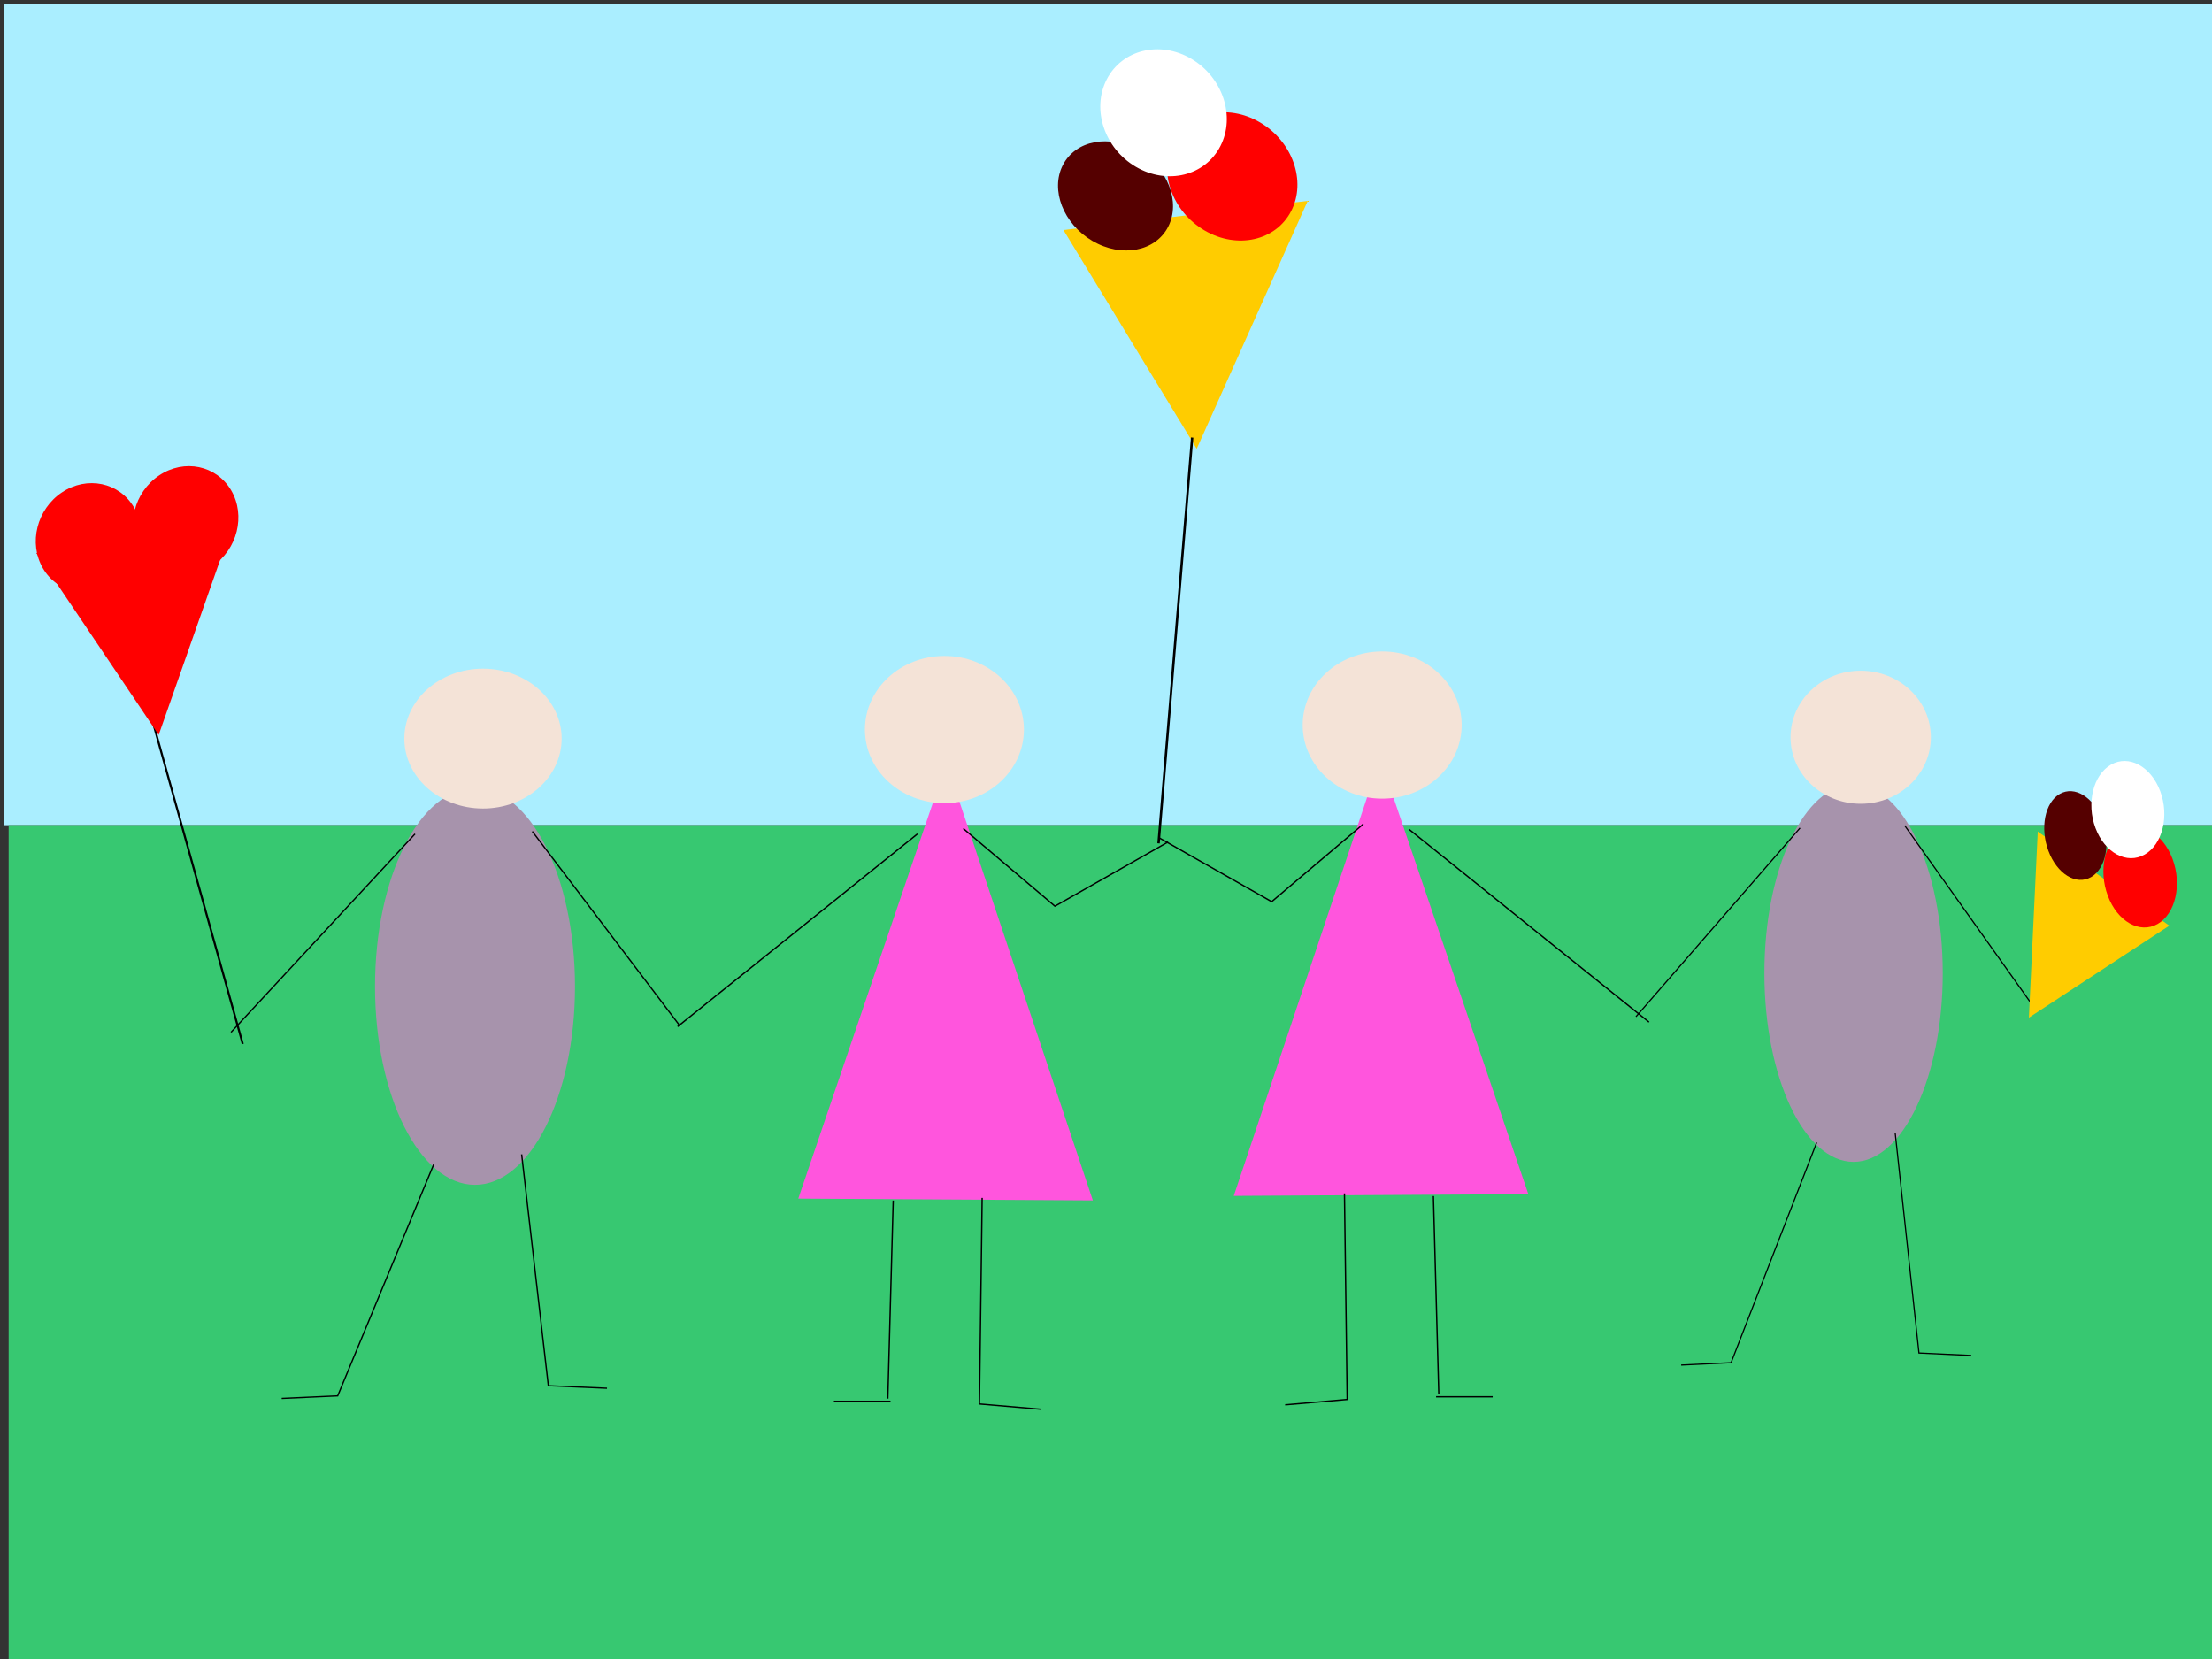 <?xml version="1.0" encoding="UTF-8" standalone="no"?>
<!-- Created with Inkscape (http://www.inkscape.org/) -->

<svg
   xmlns:dc="http://purl.org/dc/elements/1.1/"
   xmlns:cc="http://creativecommons.org/ns#"
   xmlns:rdf="http://www.w3.org/1999/02/22-rdf-syntax-ns#"
   xmlns:svg="http://www.w3.org/2000/svg"
   xmlns="http://www.w3.org/2000/svg"
   xmlns:sodipodi="http://sodipodi.sourceforge.net/DTD/sodipodi-0.dtd"
   xmlns:inkscape="http://www.inkscape.org/namespaces/inkscape"
   width="1024"
   height="768"
   id="svg3384"
   version="1.1"
   inkscape:version="0.91 r13725"
   viewBox="0 0 1024 768"
   sodipodi:docname="pic1_1.svg"
   inkscape:export-filename="/home/ksenia/graphs/pic1_1.png"
   inkscape:export-xdpi="90"
   inkscape:export-ydpi="90">
  <rect x="0" y="0" width="1024" height="768" fill="#333333" stroke="none"/>
  <defs
     id="defs3386" />
  <sodipodi:namedview
     id="base"
     pagecolor="#ffffff"
     bordercolor="#666666"
     borderopacity="1.0"
     inkscape:pageopacity="0.0"
     inkscape:pageshadow="2"
     inkscape:zoom="0.5"
     inkscape:cx="121"
     inkscape:cy="382"
     inkscape:current-layer="layer1"
     inkscape:document-units="px"
     showgrid="false"
     inkscape:window-width="1309"
     inkscape:window-height="744"
     inkscape:window-x="57"
     inkscape:window-y="24"
     inkscape:window-maximized="1" />
  <g
     id="layer1"
     inkscape:label="Layer 1"
     inkscape:groupmode="layer">
    <g
       id="g3441"
       transform="translate(4,0)">
      <rect
         y="2"
         x="-2"
         height="380"
         width="1026"
         id="rect3394"
         style="fill:#aaeeff" />
      <rect
         y="382"
         x="0"
         height="388"
         width="1030"
         id="rect3398"
         style="fill:#37c871" />
    </g>
    <g
       id="g3819"
       transform="matrix(1.112,0,0,1.189,-13.007,9.94)">
      <g
         transform="matrix(0.555,0,0,0.495,24.625,179.712)"
         id="g3449">
        <ellipse
           style="fill:#a793ac"
           id="path3408"
           cx="333"
           cy="396"
           rx="75"
           ry="156" />
        <ellipse
           style="fill:#f4e3d7"
           id="path3412"
           cx="339"
           cy="201"
           rx="59"
           ry="55" />
        <path
           style="fill:#e9c6af;fill-rule:evenodd;stroke:#000000;stroke-width:1px;stroke-linecap:butt;stroke-linejoin:miter;stroke-opacity:1"
           d="M 288,276 150,432"
           id="path3431"
           inkscape:connector-curvature="0" />
        <path
           style="fill:none;fill-rule:evenodd;stroke:#000000;stroke-width:1px;stroke-linecap:butt;stroke-linejoin:miter;stroke-opacity:1"
           d="M 376,274 486,426"
           id="path3433"
           inkscape:connector-curvature="0" />
        <path
           style="fill:none;fill-rule:evenodd;stroke:#000000;stroke-width:1px;stroke-linecap:butt;stroke-linejoin:miter;stroke-opacity:1"
           d="m 302,536 -72,182 -42,2"
           id="path3445"
           inkscape:connector-curvature="0" />
        <path
           style="fill:none;fill-rule:evenodd;stroke:#000000;stroke-width:1px;stroke-linecap:butt;stroke-linejoin:miter;stroke-opacity:1"
           d="m 368,528 20,182 44,2"
           id="path3447"
           inkscape:connector-curvature="0" />
      </g>
      <g
         id="g3773">
        <g
           id="g3763">
          <g
             transform="matrix(0.561,0,0,0.521,22.259,171.483)"
             id="g3477">
            <path
               sodipodi:type="star"
               style="fill:#ff55dd"
               id="path3406"
               sodipodi:sides="3"
               sodipodi:cx="670"
               sodipodi:cy="266"
               sodipodi:r1="155.04839"
               sodipodi:r2="77.524193"
               sodipodi:arg1="0.52714594"
               sodipodi:arg2="1.5743435"
               inkscape:flatsided="true"
               inkscape:rounded="0"
               inkscape:randomized="0"
               d="m 804,344 -268.55,-0.953 135.1,-232.095 z"
               inkscape:transform-center-x="0.22378936"
               inkscape:transform-center-y="-54.062289"
               transform="matrix(0.814,0,0,1.403,137.693,69.247)" />
            <ellipse
               style="fill:#f4e3d7"
               id="path3412-3"
               cx="682"
               cy="200"
               rx="59"
               ry="55" />
            <path
               style="fill:none;fill-rule:evenodd;stroke:#000000;stroke-width:1px;stroke-linecap:butt;stroke-linejoin:miter;stroke-opacity:1"
               d="M 662,278 484,422"
               id="path3437"
               inkscape:connector-curvature="0" />
            <path
               style="fill:none;fill-rule:evenodd;stroke:#000000;stroke-width:1px;stroke-linecap:butt;stroke-linejoin:miter;stroke-opacity:1"
               d="m 696,274 68,58 84,-48"
               id="path3439"
               inkscape:connector-curvature="0" />
            <path
               style="fill:none;fill-rule:evenodd;stroke:#000000;stroke-width:1px;stroke-linecap:butt;stroke-linejoin:miter;stroke-opacity:1"
               d="m 644,552 -4,148"
               id="path3457"
               inkscape:connector-curvature="0" />
            <path
               style="fill:none;fill-rule:evenodd;stroke:#000000;stroke-width:1px;stroke-linecap:butt;stroke-linejoin:miter;stroke-opacity:1"
               d="m 600,702 42,0"
               id="path3459"
               inkscape:connector-curvature="0" />
            <path
               style="fill:none;fill-rule:evenodd;stroke:#000000;stroke-width:1px;stroke-linecap:butt;stroke-linejoin:miter;stroke-opacity:1"
               d="m 710,550 -2,154 46,4"
               id="path3461"
               inkscape:connector-curvature="0" />
          </g>
        </g>
      </g>
      <g
         id="g3746">
        <g
           id="g3471"
           transform="matrix(0.877,0.48,-0.48,0.877,577.225,-293.869)">
          <path
             transform="matrix(0.691,0,0,0.738,52.757,114.391)"
             inkscape:transform-center-y="-1.7840261"
             inkscape:transform-center-x="13.006032"
             d="M 158,436 28.378,370.837 149.622,291.163 Z"
             inkscape:randomized="0"
             inkscape:rounded="0"
             inkscape:flatsided="true"
             sodipodi:arg2="2.0366137"
             sodipodi:arg1="0.98941614"
             sodipodi:r2="41.880783"
             sodipodi:r1="83.761566"
             sodipodi:cy="366"
             sodipodi:cx="112"
             sodipodi:sides="3"
             id="path3463"
             style="fill:#ffcc00"
             sodipodi:type="star" />
          <ellipse
             ry="20"
             rx="25"
             cy="366"
             cx="85"
             id="path3465"
             style="fill:#550000" />
          <ellipse
             ry="24"
             rx="28"
             cy="336"
             cx="124"
             id="path3467"
             style="fill:#ff0000" />
          <ellipse
             ry="24"
             rx="27"
             cy="328"
             cx="87"
             id="path3469"
             style="fill:#ffffff" />
        </g>
      </g>
      <g
         transform="matrix(0.729,-0.456,0.442,0.708,-641.612,556.941)"
         id="g3512">
        <path
           style="fill:#ff0000;fill-rule:evenodd;stroke:#000000;stroke-width:1px;stroke-linecap:butt;stroke-linejoin:miter;stroke-opacity:1"
           d="M 842,318 882,168"
           id="path3486"
           inkscape:connector-curvature="0" />
        <g
           id="g3507"
           transform="translate(16,-24)">
          <ellipse
             ry="25"
             rx="26"
             cy="101"
             cx="884"
             id="path3488"
             style="fill:#ff0000" />
          <ellipse
             ry="25"
             rx="26"
             cy="120"
             cx="928"
             id="path3488-6"
             style="fill:#ff0000" />
          <path
             transform="matrix(-0.314,1.098,-1.016,-0.25,1306.833,-788.534)"
             inkscape:transform-center-y="-3.274055"
             inkscape:transform-center-x="-8.8058144"
             d="m 844,180 14.627,-92.445 72.746,58.89 z"
             inkscape:randomized="0"
             inkscape:rounded="0"
             inkscape:flatsided="true"
             sodipodi:arg2="3.2985151"
             sodipodi:arg1="2.2513176"
             sodipodi:r2="27.018513"
             sodipodi:r1="54.037025"
             sodipodi:cy="138"
             sodipodi:cx="878"
             sodipodi:sides="3"
             id="path3505"
             style="fill:#ff0000"
             sodipodi:type="star" />
        </g>
      </g>
      <g
         transform="matrix(0.495,0,0,0.471,618.506,184.013)"
         id="g3449-7">
        <ellipse
           style="fill:#a793ac"
           id="path3408-5"
           cx="333"
           cy="396"
           rx="75"
           ry="156" />
        <ellipse
           style="fill:#f4e3d7"
           id="path3412-35"
           cx="339"
           cy="201"
           rx="59"
           ry="55" />
        <path
           style="fill:#e9c6af;fill-rule:evenodd;stroke:#000000;stroke-width:1px;stroke-linecap:butt;stroke-linejoin:miter;stroke-opacity:1"
           d="M 288,276 150,432"
           id="path3431-6"
           inkscape:connector-curvature="0" />
        <path
           style="fill:none;fill-rule:evenodd;stroke:#000000;stroke-width:1px;stroke-linecap:butt;stroke-linejoin:miter;stroke-opacity:1"
           d="M 376,274 486,426"
           id="path3433-2"
           inkscape:connector-curvature="0" />
        <path
           style="fill:none;fill-rule:evenodd;stroke:#000000;stroke-width:1px;stroke-linecap:butt;stroke-linejoin:miter;stroke-opacity:1"
           d="m 302,536 -72,182 -42,2"
           id="path3445-9"
           inkscape:connector-curvature="0" />
        <path
           style="fill:none;fill-rule:evenodd;stroke:#000000;stroke-width:1px;stroke-linecap:butt;stroke-linejoin:miter;stroke-opacity:1"
           d="m 368,528 20,182 44,2"
           id="path3447-1"
           inkscape:connector-curvature="0" />
      </g>
      <g
         id="g3753">
        <g
           id="g3477-2"
           transform="matrix(-0.561,0,0,0.521,969.707,169.733)">
          <path
             transform="matrix(0.814,0,0,1.403,137.693,69.247)"
             inkscape:transform-center-y="-54.062289"
             inkscape:transform-center-x="0.22378936"
             d="m 804,344 -268.55,-0.953 135.1,-232.095 z"
             inkscape:randomized="0"
             inkscape:rounded="0"
             inkscape:flatsided="true"
             sodipodi:arg2="1.5743435"
             sodipodi:arg1="0.52714594"
             sodipodi:r2="77.524193"
             sodipodi:r1="155.04839"
             sodipodi:cy="266"
             sodipodi:cx="670"
             sodipodi:sides="3"
             id="path3406-7"
             style="fill:#ff55dd"
             sodipodi:type="star" />
          <ellipse
             ry="55"
             rx="59"
             cy="200"
             cx="682"
             id="path3412-3-0"
             style="fill:#f4e3d7" />
          <path
             inkscape:connector-curvature="0"
             id="path3437-9"
             d="M 662,278 484,422"
             style="fill:none;fill-rule:evenodd;stroke:#000000;stroke-width:1px;stroke-linecap:butt;stroke-linejoin:miter;stroke-opacity:1" />
          <path
             inkscape:connector-curvature="0"
             id="path3439-3"
             d="m 696,274 68,58 84,-48"
             style="fill:none;fill-rule:evenodd;stroke:#000000;stroke-width:1px;stroke-linecap:butt;stroke-linejoin:miter;stroke-opacity:1" />
          <path
             inkscape:connector-curvature="0"
             id="path3457-6"
             d="m 644,552 -4,148"
             style="fill:none;fill-rule:evenodd;stroke:#000000;stroke-width:1px;stroke-linecap:butt;stroke-linejoin:miter;stroke-opacity:1" />
          <path
             inkscape:connector-curvature="0"
             id="path3459-0"
             d="m 600,702 42,0"
             style="fill:none;fill-rule:evenodd;stroke:#000000;stroke-width:1px;stroke-linecap:butt;stroke-linejoin:miter;stroke-opacity:1" />
          <path
             inkscape:connector-curvature="0"
             id="path3461-6"
             d="m 710,550 -2,154 46,4"
             style="fill:none;fill-rule:evenodd;stroke:#000000;stroke-width:1px;stroke-linecap:butt;stroke-linejoin:miter;stroke-opacity:1" />
        </g>
      </g>
      <path
         inkscape:connector-curvature="0"
         id="path3715"
         d="M 494,320 508,162"
         style="fill:none;fill-rule:evenodd;stroke:#000000;stroke-width:1px;stroke-linecap:butt;stroke-linejoin:miter;stroke-opacity:1" />
      <g
         transform="matrix(0.26,0.648,-0.561,0.3,1058.91,152.074)"
         id="g3471-2">
        <path
           sodipodi:type="star"
           style="fill:#ffcc00"
           id="path3463-6"
           sodipodi:sides="3"
           sodipodi:cx="112"
           sodipodi:cy="366"
           sodipodi:r1="83.761566"
           sodipodi:r2="41.880783"
           sodipodi:arg1="0.98941614"
           sodipodi:arg2="2.0366137"
           inkscape:flatsided="true"
           inkscape:rounded="0"
           inkscape:randomized="0"
           d="M 158,436 28.378,370.837 149.622,291.163 Z"
           inkscape:transform-center-x="13.006032"
           inkscape:transform-center-y="-1.7840261"
           transform="matrix(0.691,0,0,0.738,52.757,114.391)" />
        <ellipse
           style="fill:#550000"
           id="path3465-1"
           cx="85"
           cy="366"
           rx="25"
           ry="20" />
        <ellipse
           style="fill:#ff0000"
           id="path3467-8"
           cx="124"
           cy="336"
           rx="28"
           ry="24" />
        <ellipse
           style="fill:#ffffff"
           id="path3469-7"
           cx="87"
           cy="328"
           rx="27"
           ry="24" />
      </g>
    </g>
  </g>
</svg>
